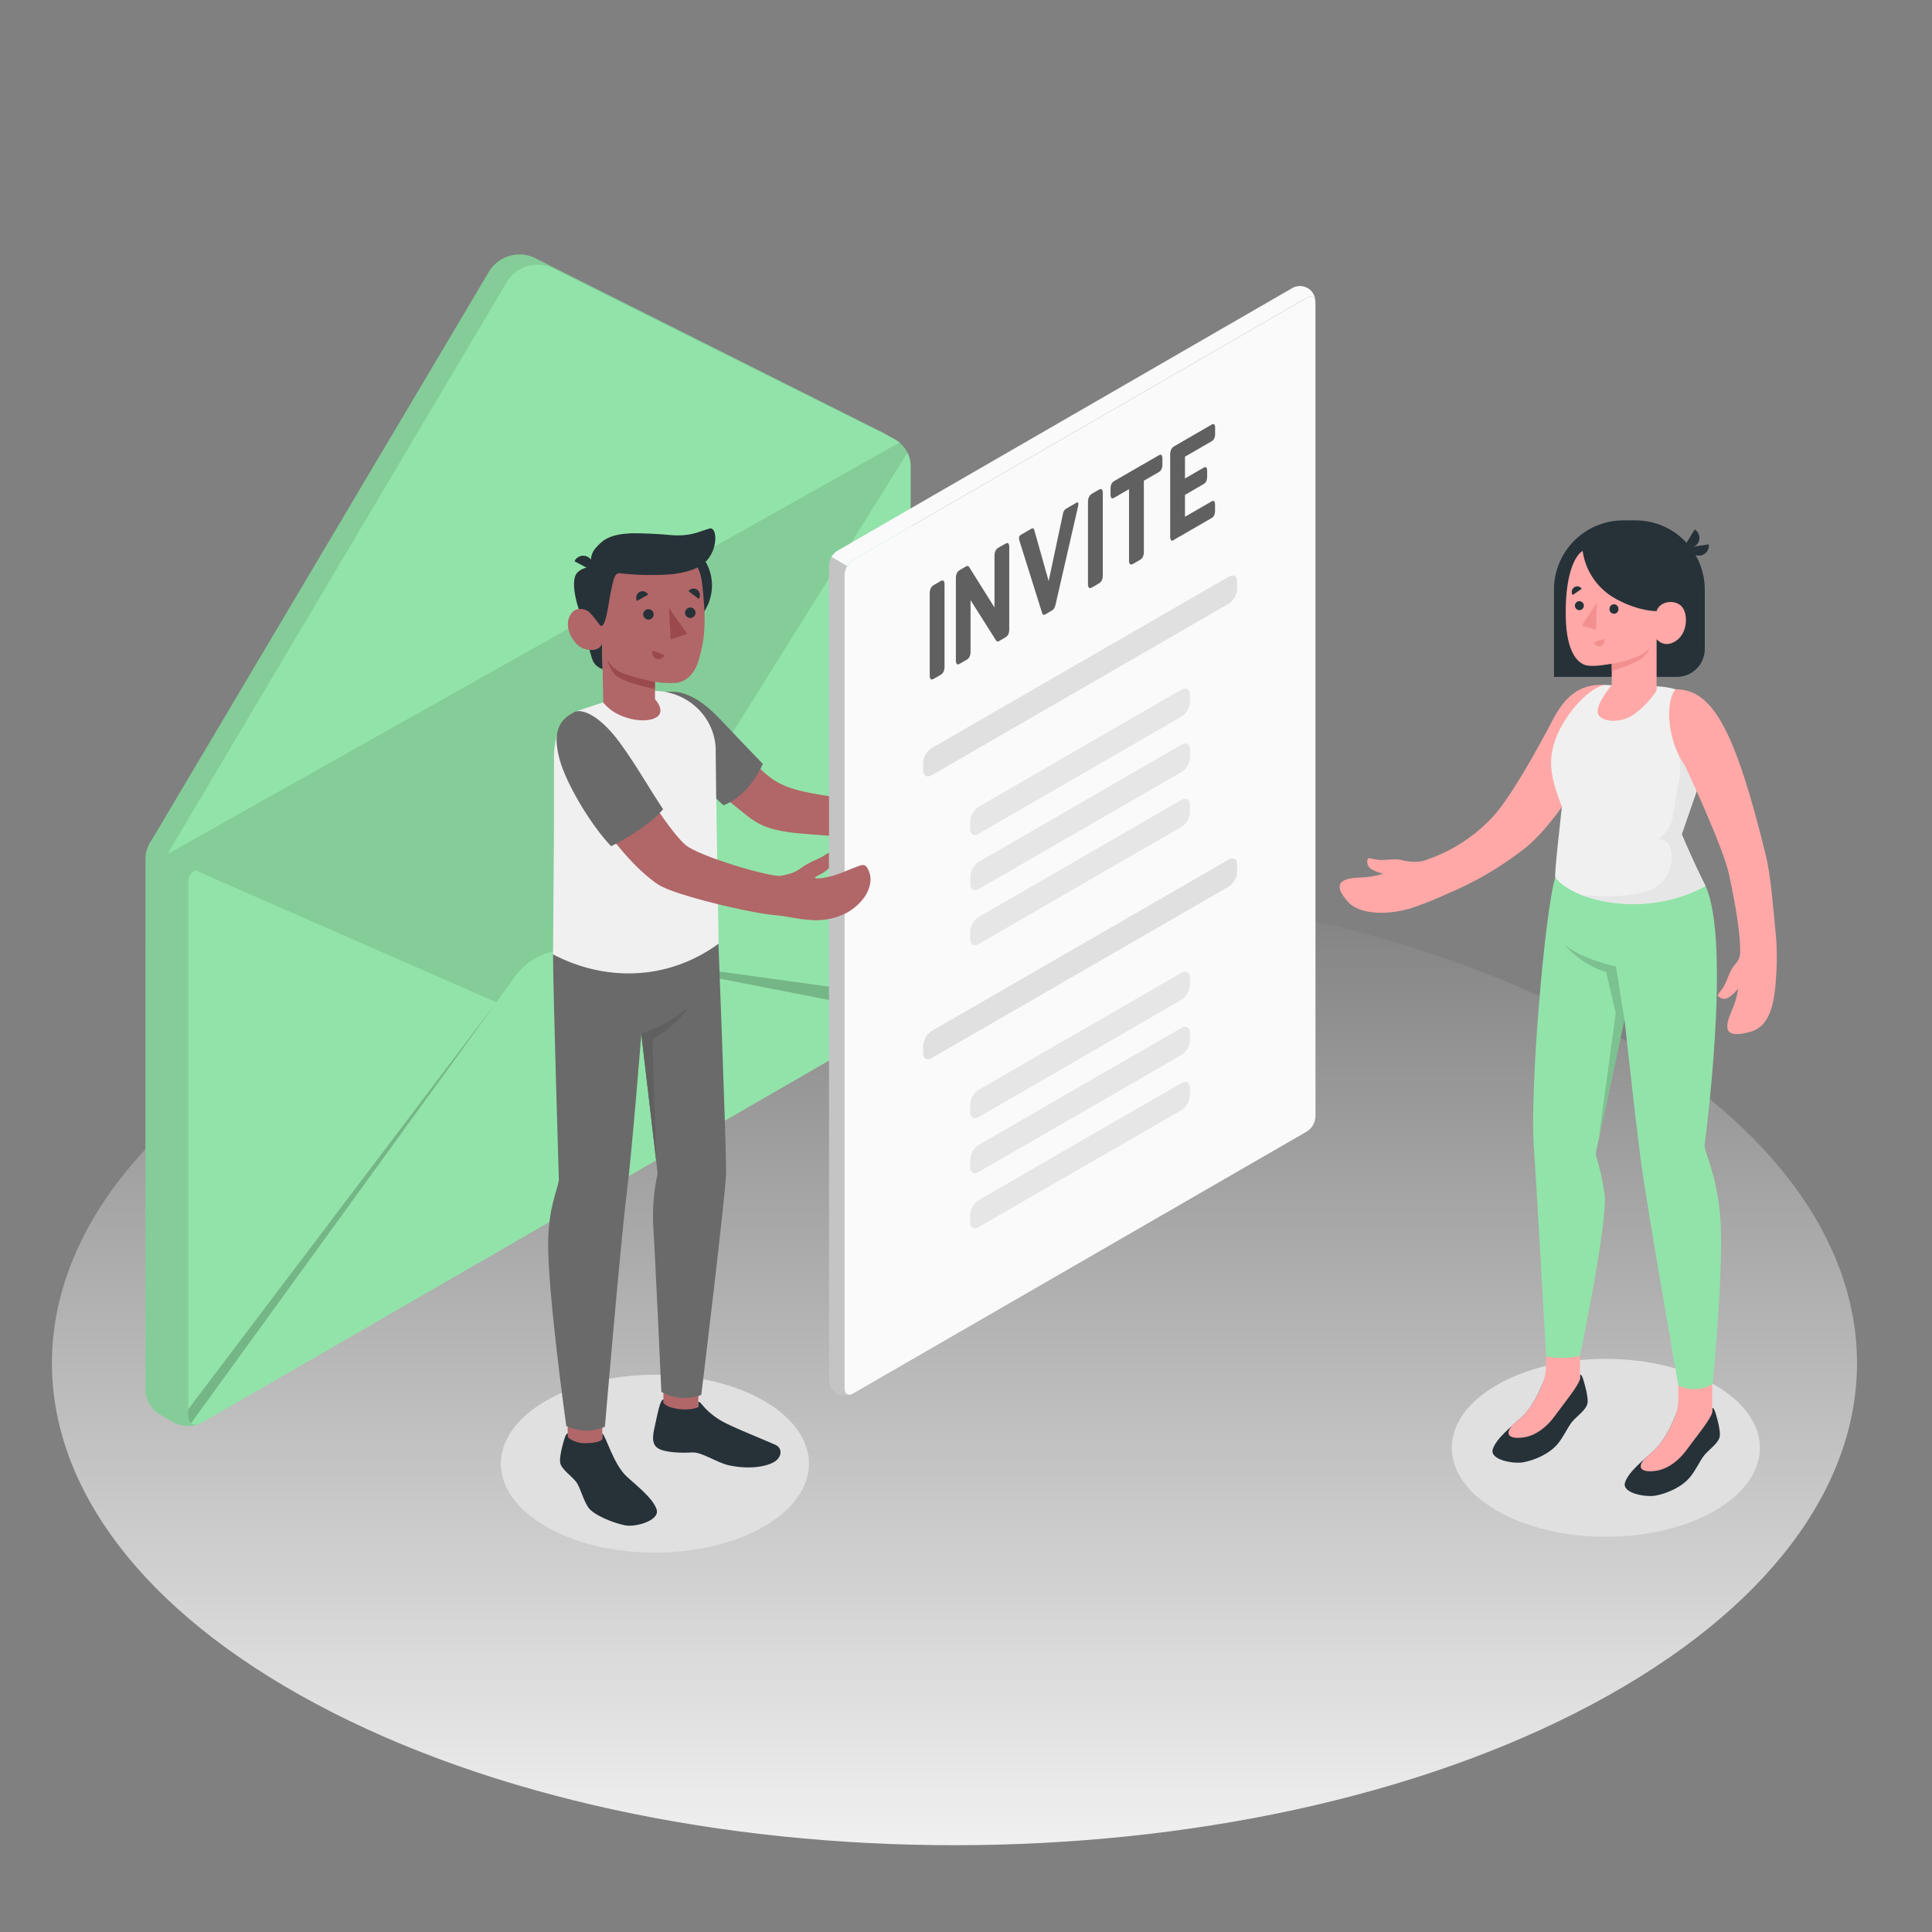 <svg width="260" height="260" viewBox="0 0 260 260" fill="none" xmlns="http://www.w3.org/2000/svg">
<rect x="0" y="0" width="260" height="260" fill="#808080" stroke="none"/>
<path d="M42.567 229.32C89.996 254.654 166.899 254.654 214.334 229.32C261.768 203.986 261.768 162.911 214.334 137.571C166.899 112.232 89.996 112.237 42.562 137.571C-4.872 162.906 -4.867 203.991 42.567 229.32Z" fill="url(#paint0_linear)"/>
<path d="M216.107 206.814C227.557 206.814 236.839 201.455 236.839 194.844C236.839 188.233 227.557 182.874 216.107 182.874C204.657 182.874 195.375 188.233 195.375 194.844C195.375 201.455 204.657 206.814 216.107 206.814Z" fill="#E0E0E0"/>
<path d="M88.135 208.946C99.585 208.946 108.867 203.587 108.867 196.976C108.867 190.365 99.585 185.005 88.135 185.005C76.685 185.005 67.402 190.365 67.402 196.976C67.402 203.587 76.685 208.946 88.135 208.946Z" fill="#E0E0E0"/>
<path d="M19.578 115.367C19.611 114.732 19.794 114.114 20.111 113.563C20.428 113.011 20.871 112.543 21.403 112.195L115.003 58.146C115.568 57.863 116.191 57.715 116.823 57.715C117.455 57.715 118.078 57.863 118.643 58.146L120.723 59.337C121.256 59.684 121.699 60.152 122.017 60.702C122.335 61.252 122.519 61.869 122.554 62.504V134.264C122.517 134.899 122.333 135.517 122.015 136.067C121.697 136.618 121.255 137.087 120.723 137.436L27.123 191.485C26.558 191.766 25.935 191.912 25.303 191.912C24.672 191.912 24.049 191.766 23.483 191.485L21.403 190.294C20.871 189.946 20.427 189.477 20.11 188.926C19.792 188.375 19.608 187.757 19.573 187.122L19.578 115.367Z" fill="#92E3A9"/>
<path d="M118.68 58.146L72.431 34.954C71.878 34.614 71.262 34.389 70.62 34.294C69.978 34.198 69.324 34.233 68.696 34.398C68.068 34.562 67.48 34.852 66.967 35.249C66.455 35.647 66.028 36.145 65.712 36.712L20.108 113.563L22.526 114.956L121.056 59.55L118.68 58.146Z" fill="#92E3A9"/>
<path opacity="0.1" d="M118.68 58.146L72.431 34.954C71.878 34.614 71.262 34.389 70.62 34.294C69.978 34.198 69.324 34.233 68.696 34.398C68.068 34.562 67.48 34.852 66.967 35.249C66.455 35.647 66.028 36.145 65.712 36.712L20.108 113.563L22.526 114.956L121.056 59.55L118.68 58.146Z" fill="black"/>
<path opacity="0.1" d="M19.573 115.362V187.122C19.608 187.757 19.792 188.375 20.111 188.925C20.43 189.475 20.875 189.943 21.408 190.289L23.488 191.485C23.655 191.573 23.829 191.648 24.008 191.708C24.253 191.792 24.506 191.849 24.762 191.88C25.244 191.943 25.732 191.926 26.208 191.828C26.328 191.828 26.447 191.771 26.562 191.734C26.635 191.711 26.706 191.682 26.775 191.646C26.637 191.707 26.488 191.739 26.338 191.739C26.188 191.739 26.039 191.707 25.901 191.646C25.706 191.517 25.55 191.337 25.451 191.125C25.352 190.913 25.313 190.677 25.34 190.445V118.685C25.321 118.359 25.402 118.035 25.572 117.756C25.742 117.478 25.993 117.257 26.291 117.125L25.34 116.574L20.14 113.578C19.804 114.116 19.609 114.729 19.573 115.362Z" fill="black"/>
<path opacity="0.1" d="M122.143 60.892L79.955 128.404L77.875 127.998C76.283 127.688 74.636 127.838 73.127 128.433C71.618 129.027 70.31 130.04 69.358 131.352L66.799 134.878L26.239 117.109L22.511 114.956L121.061 59.55C121.511 59.917 121.88 60.374 122.143 60.892Z" fill="black"/>
<path d="M121.056 59.55C120.803 59.358 120.538 59.185 120.26 59.03L74.88 36.348C74.326 36.001 73.707 35.771 73.06 35.672C72.414 35.572 71.754 35.606 71.121 35.77C70.489 35.935 69.896 36.227 69.38 36.628C68.864 37.03 68.435 37.533 68.12 38.106L22.526 114.956L121.056 59.55Z" fill="#92E3A9"/>
<path opacity="0.2" d="M121.711 136.547C122.219 135.905 122.519 135.123 122.569 134.306L79.929 128.404L121.711 136.547Z" fill="black"/>
<path opacity="0.2" d="M66.805 134.878L25.725 191.511C25.584 191.37 25.476 191.2 25.408 191.013C25.34 190.827 25.313 190.627 25.329 190.429V189.649L66.805 134.878Z" fill="black"/>
<path d="M205.457 113.968C211.817 108.503 217.76 96.054 216.065 92.17C213.138 92.019 210.995 93.132 209.113 96.595C209.113 96.595 203.767 106.995 200.767 110.058C198.202 112.777 194.978 114.787 191.407 115.892C190.627 116.025 189.83 116.009 189.056 115.846C187.73 115.44 186.976 115.788 185.713 115.726C184.709 115.679 184.189 115.352 184.075 115.57C183.969 115.837 183.967 116.135 184.072 116.403C184.176 116.671 184.378 116.89 184.636 117.016C185.114 117.274 185.625 117.464 186.155 117.582C185.113 117.906 184.032 118.081 182.941 118.102C180.341 118.18 179.239 119.038 181.506 121.467C182.624 122.663 185.583 123.391 189.602 122.314C191.313 121.759 192.989 121.101 194.62 120.344C198.511 118.732 202.159 116.587 205.457 113.968Z" fill="#FFA8A7"/>
<path d="M225.862 190.128V189.472C225.602 190.242 224.411 193.534 222.602 195.192C221.161 196.503 219.196 198.021 218.696 199.482C218.197 200.944 221.432 201.516 222.773 201.276C224.333 201.001 226.356 200.117 227.453 198.765C228.228 197.813 228.717 196.685 229.273 195.941C229.83 195.198 231.099 194.355 231.395 193.492C231.561 193.019 231.364 191.979 231.135 191.1C230.906 190.221 230.693 189.405 230.417 189.478V189.998C229.77 190.51 228.965 190.782 228.14 190.767C227.474 190.767 225.857 190.637 225.862 190.128Z" fill="#263238"/>
<path d="M221.297 196.342L222.602 195.182C223.865 194.028 224.827 192.062 225.384 190.736C225.7 189.975 225.863 189.158 225.862 188.334V185.734H230.423V189.966V190.081C230.204 191.032 228.109 193.554 226.918 195.198C226.122 196.3 224.604 197.704 222.794 197.943C221.057 198.182 220.184 197.642 221.297 196.342Z" fill="#FFA8A7"/>
<path d="M208.062 185.64V184.985C207.808 185.754 206.612 189.046 204.802 190.705C203.362 192.015 201.401 193.534 200.902 194.995C200.403 196.456 203.632 197.028 204.979 196.789C206.539 196.513 208.562 195.629 209.659 194.277C210.428 193.326 210.922 192.197 211.474 191.454C212.025 190.71 213.299 189.894 213.6 189.004C213.762 188.531 213.569 187.491 213.34 186.612C213.112 185.734 212.898 184.917 212.623 184.99V185.51C211.974 186.022 211.167 186.294 210.34 186.28C209.68 186.269 208.057 186.16 208.062 185.64Z" fill="#263238"/>
<path d="M203.502 191.844C203.944 191.443 204.397 191.053 204.802 190.684C206.066 189.53 207.033 187.564 207.584 186.238C207.901 185.477 208.064 184.66 208.063 183.836V181.236H212.628V185.468V185.583C212.41 186.534 210.32 189.056 209.129 190.7C208.328 191.802 206.815 193.206 205.005 193.445C203.263 193.684 202.384 193.144 203.502 191.844Z" fill="#FFA8A7"/>
<path d="M229.518 119.22C233.054 126.942 229.388 154.159 229.388 154.159C229.497 155.412 230.948 157.877 231.468 163.4C232.097 169.915 230.48 186.28 230.48 186.28C229.784 186.682 229 186.909 228.196 186.941C227.392 186.973 226.593 186.808 225.867 186.462C225.867 186.462 221.52 161.803 220.699 155.324C219.986 149.666 218.619 137.228 218.619 137.228L214.724 155.293C215.292 157.116 215.705 158.984 215.956 160.878C216.325 164.689 212.633 182.442 212.633 182.442C212.633 182.442 211.073 183.019 208.068 182.577C208.068 182.577 206.763 159.021 206.419 154.424C205.842 146.713 207.891 122.642 209.305 118.076L229.518 119.22Z" fill="#92E3A9"/>
<path opacity="0.15" d="M218.613 137.238L217.464 130.062C217.464 130.062 212.607 129.054 210.402 126.984C210.402 126.984 212.711 129.86 216.148 130.801L217.438 136.323L215.181 153.052L218.613 137.238Z" fill="black"/>
<path d="M223.278 92.378C227.812 92.69 228.129 94.879 229.263 97.276C230.091 99.123 230.169 101.218 229.481 103.121L226.32 112.263C226.32 112.263 227.797 115.84 229.518 119.22C221.588 123.646 211.682 121.3 209.3 118.087C209.196 117.4 209.82 112.044 210.189 108.55C208.791 105.045 208.421 102.83 209.014 100.506C210.106 96.21 214.355 92.019 216.232 92.186L223.278 92.378Z" fill="#F0F0F0"/>
<path d="M225.669 91.088H209.128V79.347C209.128 76.876 210.11 74.505 211.858 72.758C213.605 71.01 215.975 70.028 218.447 70.028H220.105C222.577 70.028 224.947 71.01 226.695 72.758C228.442 74.505 229.424 76.876 229.424 79.347V87.334C229.424 88.33 229.028 89.285 228.324 89.989C227.62 90.693 226.665 91.088 225.669 91.088Z" fill="#263238"/>
<path d="M228.072 71.24L226.72 73.445C226.86 73.542 227.019 73.61 227.186 73.644C227.353 73.679 227.525 73.679 227.692 73.645C227.86 73.611 228.018 73.543 228.158 73.446C228.299 73.349 228.418 73.225 228.509 73.081C228.688 72.777 228.742 72.416 228.66 72.073C228.579 71.73 228.368 71.431 228.072 71.24Z" fill="#263238"/>
<path d="M229.965 73.258L227.396 73.642C227.412 73.812 227.463 73.977 227.545 74.126C227.627 74.275 227.739 74.406 227.873 74.511C228.007 74.617 228.161 74.693 228.326 74.737C228.491 74.781 228.663 74.79 228.831 74.766C229.178 74.708 229.489 74.519 229.7 74.238C229.911 73.958 230.006 73.606 229.965 73.258Z" fill="#263238"/>
<path d="M212.982 74.136C211.91 74.771 210.584 77.465 210.714 83.117C210.829 87.911 212.378 89.092 213.158 89.435C213.938 89.778 215.441 89.565 216.902 89.326V92.201C216.902 92.201 214.885 94.546 215.01 95.841C215.134 97.136 217.927 97.474 219.82 96.184C221.05 95.302 222.108 94.2 222.94 92.934V86.008C222.94 86.008 223.922 87.324 225.54 86.252C227.157 85.181 227.214 82.529 226.273 81.573C225.332 80.616 223.314 80.922 222.94 82.238C222.94 82.238 220.605 82.321 217.5 80.616C216.291 79.967 215.251 79.042 214.466 77.916C213.681 76.791 213.173 75.496 212.982 74.136Z" fill="#FFA8A7"/>
<path d="M216.601 81.916C216.591 81.998 216.597 82.082 216.621 82.162C216.644 82.242 216.684 82.316 216.737 82.38C216.791 82.444 216.857 82.496 216.931 82.533C217.006 82.57 217.088 82.591 217.171 82.595C217.254 82.599 217.337 82.585 217.415 82.556C217.492 82.526 217.563 82.481 217.623 82.422C217.682 82.364 217.728 82.294 217.759 82.216C217.79 82.139 217.805 82.056 217.802 81.973C217.809 81.892 217.799 81.812 217.774 81.735C217.749 81.659 217.709 81.588 217.656 81.527C217.603 81.466 217.539 81.416 217.467 81.38C217.394 81.344 217.316 81.323 217.235 81.318C217.072 81.314 216.914 81.374 216.795 81.486C216.676 81.598 216.607 81.752 216.601 81.916Z" fill="#263238"/>
<path d="M215.904 85.977L214.505 86.424C214.528 86.52 214.57 86.609 214.629 86.688C214.688 86.767 214.762 86.833 214.848 86.881C214.933 86.93 215.027 86.961 215.125 86.972C215.223 86.982 215.322 86.973 215.415 86.944C215.608 86.88 215.767 86.742 215.859 86.561C215.95 86.38 215.967 86.17 215.904 85.977Z" fill="#F28F8F"/>
<path d="M211.64 80.08L212.862 79.238C212.811 79.155 212.744 79.084 212.664 79.029C212.585 78.973 212.495 78.935 212.4 78.915C212.305 78.896 212.207 78.896 212.112 78.916C212.017 78.935 211.927 78.974 211.848 79.03C211.685 79.144 211.572 79.317 211.533 79.513C211.495 79.709 211.533 79.912 211.64 80.08Z" fill="#263238"/>
<path d="M211.942 81.479C211.938 81.558 211.95 81.637 211.977 81.712C212.003 81.787 212.045 81.855 212.098 81.914C212.151 81.972 212.216 82.02 212.288 82.054C212.359 82.088 212.437 82.107 212.516 82.111C212.595 82.114 212.675 82.103 212.749 82.076C212.824 82.049 212.892 82.008 212.951 81.954C213.01 81.901 213.057 81.837 213.091 81.765C213.125 81.693 213.144 81.615 213.148 81.536C213.152 81.457 213.14 81.378 213.113 81.303C213.086 81.228 213.045 81.16 212.992 81.101C212.938 81.043 212.874 80.995 212.802 80.961C212.73 80.927 212.653 80.908 212.573 80.904C212.494 80.9 212.415 80.912 212.34 80.939C212.266 80.966 212.197 81.007 212.138 81.061C212.08 81.114 212.032 81.178 211.998 81.25C211.965 81.322 211.945 81.4 211.942 81.479Z" fill="#263238"/>
<path d="M214.885 81.136L214.791 84.76L212.877 84.172L214.885 81.136Z" fill="#F28F8F"/>
<path d="M216.902 89.326C218.462 89.123 221.613 88.213 222.102 86.96C221.906 87.591 221.521 88.148 221 88.556C220.054 89.367 216.908 90.282 216.908 90.282L216.902 89.326Z" fill="#F28F8F"/>
<path d="M221.25 120.078C221.871 119.936 222.458 119.671 222.975 119.298C223.492 118.926 223.93 118.453 224.262 117.909C224.595 117.365 224.815 116.76 224.91 116.13C225.005 115.5 224.974 114.857 224.817 114.239C224.795 114.154 224.769 114.071 224.739 113.989C224.629 113.657 224.411 113.372 224.12 113.178C223.828 112.985 223.481 112.895 223.132 112.923C223.64 112.585 224.077 112.151 224.417 111.644C224.757 111.137 224.993 110.568 225.113 109.97L226.075 104.25C226.192 103.315 226.109 102.367 225.831 101.468L229.018 97.781L229.611 98.192C230.091 99.811 230.046 101.54 229.481 103.132L226.32 112.273C226.32 112.273 227.796 115.851 229.518 119.231C226.937 120.617 224.089 121.435 221.166 121.629C218.243 121.822 215.312 121.388 212.571 120.354C215.455 120.807 218.399 120.713 221.25 120.078Z" fill="#E6E6E6"/>
<path d="M237.64 115.133C233.522 98.306 230.474 92.695 225.472 92.773C224.016 94.52 224.432 99.793 226.725 102.991C226.725 102.991 231.868 113.844 232.69 117.702C233.412 121.092 234.25 125.356 234.177 128.274C234.162 128.789 233.958 129.281 233.605 129.657C232.669 130.697 232.664 131.498 232.045 132.626C231.566 133.505 231.046 133.838 231.192 134.035C231.388 134.25 231.659 134.381 231.949 134.403C232.239 134.424 232.527 134.333 232.752 134.15C233.193 133.831 233.589 133.453 233.927 133.026C233.764 134.105 233.451 135.155 232.996 136.146C231.956 138.528 232.196 139.745 235.414 138.897C237.427 138.377 238.69 136.687 238.992 131.846C239.139 130.063 239.156 128.271 239.044 126.485C238.607 121.878 238.295 117.842 237.64 115.133Z" fill="#FFA8A7"/>
<path d="M121.472 103.516C120.682 104.172 119.777 104.504 118.737 105.518C118.079 106.266 117.249 106.842 116.319 107.198C115.118 107.671 113.99 107.531 110.662 107C106.585 106.345 104.832 105.664 103.075 104.161C101.021 102.409 96.429 97.126 94.204 95.046C91.858 92.851 88.624 93.699 88.624 93.699C89.624 96.953 91.111 100.037 93.034 102.846C94.812 105.378 98.135 107.801 99.643 109.054C102.045 111.056 103.324 111.847 108.613 112.242C112.601 112.544 113.132 112.642 116.413 112.544C117.593 112.507 118.332 112.497 120.261 112.336C121.101 112.286 121.933 112.141 122.741 111.904C123.656 111.692 124.533 111.341 125.341 110.864C126.397 110.179 127.249 109.221 127.806 108.092C128.114 107.474 128.271 106.792 128.264 106.101C128.258 105.406 128.003 104.736 127.546 104.213C127.459 104.103 127.344 104.019 127.213 103.969C126.964 103.924 126.706 103.978 126.496 104.12C125.242 104.764 123.984 105.643 122.679 106.148C121.571 106.574 120.734 106.72 120.812 106.496C120.89 106.272 121.561 106.07 122.247 105.295C122.934 104.52 123.105 103.444 122.663 103.111C122.221 102.778 122.268 102.861 121.472 103.516Z" fill="#B16668"/>
<path d="M87.677 93.683C88.934 93.079 90.361 92.925 91.718 93.246C93.798 93.834 95.425 95.181 97.386 97.282C99.346 99.382 102.653 102.794 102.653 102.794C102.653 102.794 101.026 106.917 97.365 108.378L89.69 101.28L87.677 93.683Z" fill="#6A6A6A"/>
<path d="M76.399 195.874H81.053V187.907H76.399V195.874Z" fill="#B16668"/>
<path d="M89.279 189.914L93.928 190.076L94.162 181.646L89.279 181.485V189.914Z" fill="#B16668"/>
<path d="M74.423 128.44C74.423 132.881 75.208 158.725 75.208 158.725C75.099 160.004 73.866 162.276 73.773 166.884C73.632 173.56 76.206 191.896 76.206 191.896C77.012 192.294 77.896 192.51 78.795 192.528C79.693 192.546 80.585 192.366 81.406 192C81.406 192 83.517 167.144 84.349 160.534C85.077 154.762 86.31 139.09 86.31 139.09L88.504 157.924C87.966 160.35 87.771 162.839 87.927 165.318C88.145 168.376 89.003 187.309 89.003 187.309C89.814 187.768 90.715 188.042 91.644 188.113C92.572 188.184 93.504 188.05 94.375 187.72C94.375 187.72 97.656 160.732 97.713 157.924C97.776 154.726 96.497 122.08 96.497 122.08L74.423 128.44Z" fill="#6A6A6A"/>
<path d="M77.481 95.748C76.455 96.201 75.648 97.04 75.234 98.082C74.758 99.368 74.527 100.731 74.553 102.102V111.223L74.423 128.435C81.1 131.955 89.591 132.189 96.715 126.989C96.715 126.989 96.315 104.832 96.315 101.208C96.315 101.041 96.315 100.875 96.315 100.688C96.055 95.488 90.959 91.957 85.941 93.246L81.724 94.333L77.481 95.748Z" fill="#F0F0F0"/>
<path d="M95.645 80.257C96.457 76.819 94.328 73.374 90.889 72.562C87.451 71.751 84.007 73.88 83.195 77.318C82.384 80.756 84.513 84.201 87.951 85.012C91.389 85.824 94.834 83.695 95.645 80.257Z" fill="#263238"/>
<path d="M78.37 83.341C78.37 83.341 79.41 88.208 79.826 89.008C80.098 89.509 80.555 89.882 81.1 90.049L81.027 86.627L78.37 83.341Z" fill="#263238"/>
<path d="M79.669 76.367C79.308 76.325 78.941 76.365 78.598 76.486C78.254 76.607 77.943 76.805 77.688 77.064C76.835 77.938 77.308 80.668 78.369 83.341L80.324 83.564L79.669 76.367Z" fill="#263238"/>
<path d="M80.907 83.564C80.517 83.798 79.961 83.044 79.477 82.524C78.994 82.004 77.397 81.333 76.633 82.987C75.868 84.641 77.325 86.903 78.567 87.293C80.704 87.963 81.027 86.596 81.027 86.596L81.183 94.541C83.84 97.947 91.219 97.661 88.146 94.099V91.754C89.1 91.908 90.067 91.958 91.032 91.905C92.592 91.66 93.59 90.418 94.069 88.717C94.833 85.982 95.109 83.777 94.474 78.4C93.762 72.509 86.908 72.447 83.211 74.76C79.514 77.075 80.907 83.564 80.907 83.564Z" fill="#B16668"/>
<path d="M80.907 84.24C80.709 84.24 79.966 83.002 79.477 82.555C78.801 81.942 79.669 76.383 79.669 76.383C79.493 75.901 79.462 75.378 79.578 74.879C79.695 74.379 79.954 73.924 80.324 73.57C81.25 72.53 82.254 71.906 84.921 71.765C86.744 71.758 88.567 71.843 90.381 72.02C93.018 72.197 93.985 71.552 95.498 71.126C96.658 70.803 96.788 74.979 93.865 76.362C93.865 76.362 92.914 76.976 90.407 77.282C88.096 77.457 85.773 77.413 83.47 77.152C82.748 77.054 82.592 77.756 82.196 79.68C81.853 81.349 81.572 84.209 80.907 84.24Z" fill="#263238"/>
<path d="M79.675 76.799L77.309 75.525C77.385 75.366 77.492 75.224 77.625 75.107C77.757 74.991 77.912 74.902 78.08 74.847C78.248 74.792 78.425 74.772 78.6 74.787C78.776 74.803 78.947 74.854 79.103 74.937C79.419 75.114 79.655 75.406 79.762 75.753C79.868 76.1 79.837 76.475 79.675 76.799Z" fill="#263238"/>
<path d="M88.135 91.77C88.135 91.77 84.63 91.062 83.403 90.412C82.682 90.034 82.09 89.45 81.703 88.733C81.891 89.451 82.22 90.124 82.67 90.714C83.564 91.858 88.135 92.706 88.135 92.706V91.77Z" fill="#9A4A4D"/>
<path d="M87.964 82.68C87.964 82.772 87.945 82.864 87.91 82.949C87.875 83.034 87.823 83.111 87.758 83.176C87.693 83.242 87.615 83.293 87.53 83.329C87.445 83.364 87.354 83.382 87.262 83.382C87.169 83.382 87.078 83.364 86.993 83.329C86.908 83.293 86.83 83.242 86.765 83.176C86.7 83.111 86.648 83.034 86.613 82.949C86.578 82.864 86.56 82.772 86.56 82.68C86.56 82.588 86.578 82.497 86.613 82.411C86.648 82.326 86.7 82.249 86.765 82.184C86.83 82.118 86.908 82.067 86.993 82.031C87.078 81.996 87.169 81.978 87.262 81.978C87.354 81.978 87.445 81.996 87.53 82.031C87.615 82.067 87.693 82.118 87.758 82.184C87.823 82.249 87.875 82.326 87.91 82.411C87.945 82.497 87.964 82.588 87.964 82.68Z" fill="#263238"/>
<path d="M87.22 80.033L85.717 80.865C85.608 80.659 85.583 80.418 85.648 80.194C85.713 79.97 85.863 79.78 86.066 79.664C86.165 79.611 86.275 79.578 86.387 79.567C86.5 79.557 86.613 79.569 86.721 79.604C86.829 79.638 86.928 79.694 87.014 79.768C87.1 79.841 87.17 79.932 87.22 80.033Z" fill="#263238"/>
<path d="M87.818 87.547L89.424 88.145C89.388 88.252 89.331 88.351 89.256 88.435C89.181 88.519 89.09 88.588 88.989 88.636C88.887 88.685 88.776 88.712 88.663 88.717C88.551 88.722 88.438 88.705 88.332 88.665C88.121 88.579 87.95 88.416 87.854 88.208C87.758 88 87.745 87.764 87.818 87.547Z" fill="#9A4A4D"/>
<path d="M94.032 80.6L92.659 79.56C92.724 79.468 92.807 79.389 92.903 79.33C92.999 79.27 93.106 79.231 93.218 79.214C93.33 79.197 93.444 79.202 93.553 79.231C93.663 79.259 93.766 79.309 93.855 79.378C94.034 79.522 94.152 79.727 94.184 79.954C94.217 80.181 94.163 80.412 94.032 80.6Z" fill="#263238"/>
<path d="M93.6 82.488C93.595 82.627 93.549 82.761 93.468 82.874C93.387 82.987 93.275 83.073 93.145 83.123C93.015 83.172 92.874 83.182 92.738 83.152C92.603 83.121 92.479 83.051 92.383 82.951C92.287 82.85 92.222 82.724 92.198 82.587C92.173 82.45 92.189 82.309 92.244 82.182C92.299 82.054 92.391 81.946 92.507 81.87C92.623 81.794 92.76 81.754 92.898 81.754C92.993 81.756 93.086 81.776 93.173 81.814C93.259 81.851 93.338 81.906 93.403 81.974C93.468 82.042 93.519 82.123 93.553 82.211C93.587 82.299 93.603 82.393 93.6 82.488Z" fill="#263238"/>
<path d="M90.028 81.822L90.257 86.05L92.467 85.296L90.028 81.822Z" fill="#9A4A4D"/>
<path d="M81.058 193.58V192.92C81.5 193.112 82.535 197.08 84.381 198.744C85.847 200.08 87.849 201.625 88.359 203.117C88.868 204.61 85.572 205.53 84.199 205.286C82.608 205.005 79.847 203.882 79.155 202.842C78.463 201.802 78.115 200.268 77.595 199.508C77.075 198.749 75.733 197.891 75.427 197.012C75.26 196.529 75.458 195.452 75.692 194.568C75.926 193.684 76.144 192.842 76.425 192.92V193.44C77.085 193.963 77.907 194.24 78.749 194.225C79.41 194.23 81.063 194.1 81.058 193.58Z" fill="#263238"/>
<path d="M93.98 188.64C94.219 188.64 94.417 188.989 94.947 189.566C95.745 190.371 96.671 191.037 97.688 191.537C99.43 192.41 102.815 193.752 104.349 194.438C105.305 194.87 105.259 196.03 104.271 196.685C103.283 197.34 100.891 197.818 98.031 197.179C96.471 196.83 94.432 195.385 93.143 195.463C91.853 195.541 89.445 195.52 88.494 194.865C87.542 194.21 87.927 192.811 88.192 191.61C88.489 190.294 88.853 188.25 89.29 188.339V188.791C89.846 189.639 92.732 189.982 93.969 189.358L93.98 188.64Z" fill="#263238"/>
<path d="M86.289 139.084C88.695 138.336 90.906 137.068 92.768 135.372C92.768 135.372 91.52 137.712 87.802 139.89L88.322 156.338L86.289 139.084Z" fill="#606060"/>
<path d="M177.019 40.518C176.941 39.936 176.467 39.723 175.906 40.05L114.79 75.343C114.459 75.553 114.185 75.843 113.995 76.185L111.883 74.963C112.073 74.621 112.346 74.332 112.679 74.126L173.795 38.834C174.104 38.629 174.463 38.512 174.834 38.493C175.205 38.474 175.574 38.555 175.903 38.727C176.231 38.899 176.508 39.156 176.705 39.471C176.901 39.786 177.009 40.147 177.019 40.518Z" fill="#FAFAFA"/>
<path d="M114.577 187.642C114.364 187.721 114.142 187.775 113.917 187.803C113.467 187.864 113.01 187.786 112.606 187.58C112.296 187.365 112.04 187.08 111.86 186.749C111.679 186.417 111.579 186.048 111.566 185.671V76.076C111.564 76.031 111.564 75.986 111.566 75.941C111.577 75.847 111.593 75.753 111.613 75.66C111.676 75.416 111.77 75.182 111.894 74.963L114.005 76.185C113.804 76.521 113.691 76.902 113.678 77.293V186.888C113.678 187.408 113.932 187.694 114.296 187.694C114.345 187.699 114.394 187.699 114.442 187.694C114.489 187.681 114.534 187.664 114.577 187.642Z" fill="#C4C4C4"/>
<path d="M113.667 77.298V186.893C113.667 187.611 114.187 187.902 114.79 187.538L175.906 152.251C176.233 152.036 176.505 151.748 176.7 151.41C176.895 151.071 177.008 150.691 177.029 150.301V40.706C177.029 39.988 176.509 39.697 175.906 40.056L114.79 75.348C114.462 75.561 114.189 75.849 113.994 76.188C113.798 76.527 113.686 76.907 113.667 77.298Z" fill="#FAFAFA"/>
<path d="M125.248 91.395C125.142 91.244 125.096 91.059 125.118 90.875V79.867C125.108 79.631 125.153 79.397 125.248 79.18C125.335 78.991 125.481 78.834 125.664 78.733L126.563 78.213C126.768 78.099 126.908 78.083 126.984 78.166C127.09 78.33 127.134 78.525 127.109 78.718V89.716C127.118 89.946 127.075 90.175 126.984 90.386C126.895 90.575 126.747 90.73 126.563 90.828L125.664 91.348C125.471 91.458 125.32 91.473 125.248 91.395Z" fill="#606060"/>
<path d="M128.763 89.362C128.66 89.209 128.616 89.025 128.638 88.842V77.813C128.631 77.581 128.673 77.351 128.763 77.137C128.857 76.95 129.006 76.796 129.189 76.695L129.938 76.268C129.974 76.23 130.019 76.2 130.069 76.184C130.12 76.167 130.173 76.164 130.225 76.174C130.277 76.183 130.326 76.207 130.367 76.24C130.407 76.274 130.439 76.318 130.458 76.367L133.833 81.749V74.828C133.826 74.593 133.869 74.359 133.958 74.142C134.046 73.954 134.191 73.799 134.374 73.7L135.278 73.18C135.476 73.06 135.616 73.044 135.7 73.128C135.799 73.293 135.841 73.487 135.819 73.679V84.682C135.826 84.912 135.785 85.14 135.7 85.353C135.608 85.539 135.461 85.691 135.278 85.79L134.519 86.226C134.483 86.265 134.437 86.294 134.386 86.309C134.335 86.325 134.281 86.328 134.229 86.317C134.177 86.306 134.128 86.282 134.088 86.247C134.048 86.212 134.017 86.167 133.999 86.117L130.614 80.766V87.682C130.621 87.914 130.581 88.144 130.494 88.358C130.404 88.545 130.257 88.698 130.073 88.795L129.168 89.315C128.986 89.44 128.846 89.44 128.763 89.362Z" fill="#606060"/>
<path d="M140.4 82.732C140.307 82.647 140.243 82.534 140.218 82.41L137.171 72.706C137.15 72.616 137.138 72.524 137.135 72.431C137.126 72.344 137.142 72.257 137.18 72.178C137.219 72.1 137.279 72.034 137.353 71.989L138.799 71.152C138.913 71.089 138.996 71.074 139.059 71.115C139.129 71.176 139.176 71.258 139.194 71.349L141.123 78.198L143.052 69.124C143.067 68.99 143.111 68.861 143.182 68.746C143.253 68.632 143.349 68.535 143.463 68.463L144.909 67.626C145.049 67.543 145.122 67.626 145.122 67.818C145.12 67.925 145.108 68.031 145.086 68.136L142.054 81.349C142.016 81.53 141.953 81.705 141.867 81.869C141.795 81.987 141.692 82.084 141.57 82.15L140.692 82.67C140.556 82.748 140.458 82.768 140.4 82.732Z" fill="#606060"/>
<path d="M146.546 79.097C146.443 78.945 146.397 78.76 146.416 78.577V67.569C146.41 67.333 146.455 67.099 146.546 66.882C146.634 66.693 146.78 66.536 146.962 66.435L147.862 65.915C148.065 65.801 148.205 65.785 148.289 65.868C148.389 66.034 148.431 66.228 148.408 66.42V77.418C148.416 77.647 148.375 77.876 148.289 78.088C148.194 78.275 148.045 78.429 147.862 78.531L146.962 79.05C146.77 79.16 146.64 79.175 146.546 79.097Z" fill="#606060"/>
<path d="M152.064 75.92C151.961 75.767 151.917 75.583 151.939 75.4V65.827L149.963 66.971C149.771 67.08 149.635 67.096 149.563 67.023C149.473 66.865 149.435 66.683 149.453 66.503V65.817C149.444 65.586 149.481 65.356 149.563 65.141C149.649 64.963 149.789 64.817 149.963 64.725L155.912 61.292C156.104 61.178 156.239 61.163 156.317 61.24C156.413 61.407 156.453 61.6 156.432 61.792V62.473C156.439 62.699 156.4 62.923 156.317 63.133C156.229 63.313 156.088 63.46 155.912 63.554L153.936 64.693V74.246C153.945 74.478 153.902 74.708 153.811 74.922C153.719 75.11 153.57 75.265 153.385 75.364L152.49 75.884C152.287 75.972 152.147 75.993 152.064 75.92Z" fill="#606060"/>
<path d="M157.607 72.712C157.501 72.56 157.455 72.375 157.477 72.192V61.183C157.468 60.947 157.512 60.713 157.607 60.497C157.693 60.308 157.84 60.153 158.023 60.055L163.02 57.164C163.213 57.054 163.348 57.039 163.421 57.112C163.506 57.271 163.542 57.452 163.525 57.632V58.318C163.533 58.548 163.498 58.777 163.421 58.994C163.335 59.172 163.194 59.317 163.02 59.41L159.469 61.459V64.392L161.949 62.956C162.141 62.847 162.271 62.826 162.344 62.904C162.434 63.062 162.472 63.244 162.453 63.424V64.074C162.463 64.303 162.426 64.531 162.344 64.745C162.262 64.924 162.123 65.07 161.949 65.161L159.469 66.596V69.545L163.01 67.501C163.202 67.387 163.332 67.376 163.405 67.454C163.498 67.622 163.536 67.815 163.514 68.006V68.671C163.525 68.898 163.488 69.125 163.405 69.337C163.321 69.511 163.182 69.654 163.01 69.742L158.023 72.623C157.831 72.8 157.69 72.8 157.607 72.712Z" fill="#606060"/>
<path d="M125.352 100.688L165.36 77.6C165.984 77.236 166.489 77.527 166.489 78.25V79.29C166.466 79.68 166.353 80.06 166.157 80.399C165.961 80.737 165.688 81.025 165.36 81.24L125.367 104.333C124.743 104.692 124.239 104.4 124.239 103.683V102.643C124.257 102.252 124.368 101.872 124.561 101.532C124.755 101.192 125.025 100.903 125.352 100.688Z" fill="#E0E0E0"/>
<path d="M131.69 108.571L159.006 92.799C159.63 92.44 160.134 92.732 160.134 93.449V94.489C160.113 94.88 160 95.261 159.804 95.599C159.608 95.938 159.334 96.226 159.006 96.439L131.69 112.206C131.066 112.564 130.562 112.273 130.562 111.556V110.516C130.584 110.126 130.698 109.746 130.894 109.408C131.09 109.07 131.363 108.783 131.69 108.571Z" fill="#E6E6E6"/>
<path d="M131.69 115.986L159.006 100.22C159.64 99.84 160.16 100.152 160.16 100.88V101.92C160.139 102.311 160.026 102.691 159.83 103.03C159.634 103.369 159.36 103.657 159.032 103.87L131.716 119.642C131.092 120 130.588 119.709 130.588 118.992V117.952C130.604 117.56 130.712 117.178 130.904 116.837C131.095 116.495 131.365 116.204 131.69 115.986Z" fill="#E6E6E6"/>
<path d="M131.69 123.406L159.006 107.64C159.63 107.281 160.134 107.572 160.134 108.29V109.33C160.113 109.721 160 110.101 159.804 110.44C159.608 110.779 159.334 111.067 159.006 111.28L131.69 127.046C131.066 127.405 130.562 127.114 130.562 126.396V125.356C130.583 124.966 130.697 124.585 130.893 124.246C131.089 123.907 131.362 123.62 131.69 123.406Z" fill="#E6E6E6"/>
<path d="M125.352 138.762L165.36 115.669C165.984 115.31 166.489 115.601 166.489 116.319V117.359C166.466 117.749 166.353 118.129 166.157 118.468C165.961 118.807 165.688 119.095 165.36 119.309L125.367 142.402C124.743 142.761 124.239 142.47 124.239 141.752V140.712C124.258 140.322 124.369 139.943 124.562 139.604C124.756 139.265 125.026 138.977 125.352 138.762Z" fill="#E0E0E0"/>
<path d="M131.69 146.676L159.006 130.905C159.63 130.546 160.134 130.837 160.134 131.555V132.595C160.113 132.986 160 133.366 159.804 133.705C159.608 134.044 159.334 134.332 159.006 134.545L131.69 150.332C131.066 150.691 130.562 150.4 130.562 149.682V148.642C130.581 148.248 130.693 147.865 130.889 147.523C131.085 147.181 131.36 146.891 131.69 146.676Z" fill="#E6E6E6"/>
<path d="M131.69 154.092L159.006 138.32C159.63 137.961 160.134 138.247 160.134 138.97V140.01C160.113 140.401 160 140.781 159.804 141.12C159.608 141.459 159.334 141.747 159.006 141.96L131.69 157.732C131.066 158.09 130.562 157.799 130.562 157.082V156.042C130.583 155.651 130.697 155.27 130.893 154.931C131.089 154.593 131.362 154.305 131.69 154.092Z" fill="#E6E6E6"/>
<path d="M131.69 161.512L159.006 145.74C159.63 145.382 160.134 145.673 160.134 146.39V147.43C160.113 147.821 160 148.202 159.804 148.541C159.608 148.879 159.334 149.167 159.006 149.38L131.69 165.147C131.066 165.506 130.562 165.214 130.562 164.497V163.457C130.584 163.067 130.698 162.687 130.894 162.35C131.09 162.012 131.363 161.725 131.69 161.512Z" fill="#E6E6E6"/>
<path d="M110.796 115.211C109.923 115.731 108.976 115.955 107.806 116.813C106.766 117.567 106.319 117.572 105.16 117.853C103.906 118.16 93.969 115.222 92.232 113.693C89.528 111.332 84.739 102.814 82.95 100.771C81.479 99.086 79.435 96.803 77.62 96.793C74.62 97.703 75.301 102.164 77.808 106.179C79.888 109.502 84.162 116.137 88.624 119.064C90.787 120.484 101.364 122.985 104.676 123.198C105.68 123.266 107.463 123.718 109.044 123.802C110.594 123.946 112.155 123.679 113.568 123.027C114.709 122.497 115.687 121.669 116.397 120.63C116.785 120.057 117.036 119.402 117.13 118.716C117.216 118.026 117.056 117.329 116.678 116.745C116.605 116.626 116.503 116.528 116.381 116.459C116.139 116.381 115.876 116.399 115.648 116.511C114.322 116.974 112.954 117.671 111.587 117.988C110.432 118.253 109.58 118.284 109.694 118.076C109.808 117.868 110.495 117.754 111.28 117.083C111.376 117.003 111.467 116.916 111.55 116.823V114.743C111.29 114.885 111.039 115.041 110.796 115.211Z" fill="#B16668"/>
<path d="M77.433 95.753C75.213 96.834 74.314 98.488 75.302 102.175C76.186 105.482 79.576 111.119 82.243 113.88C82.243 113.88 86.804 111.717 89.237 108.909C86.83 105.227 85.675 103.064 83.413 99.949C81.151 96.834 78.785 95.378 77.433 95.753Z" fill="#6A6A6A"/>
<defs>
<linearGradient id="paint0_linear" x1="128.449" y1="118.568" x2="128.449" y2="248.321" gradientUnits="userSpaceOnUse">
<stop stop-color="#F0F0F0" stop-opacity="0"/>
<stop offset="1" stop-color="#F0F0F0"/>
</linearGradient>
</defs>
</svg>

